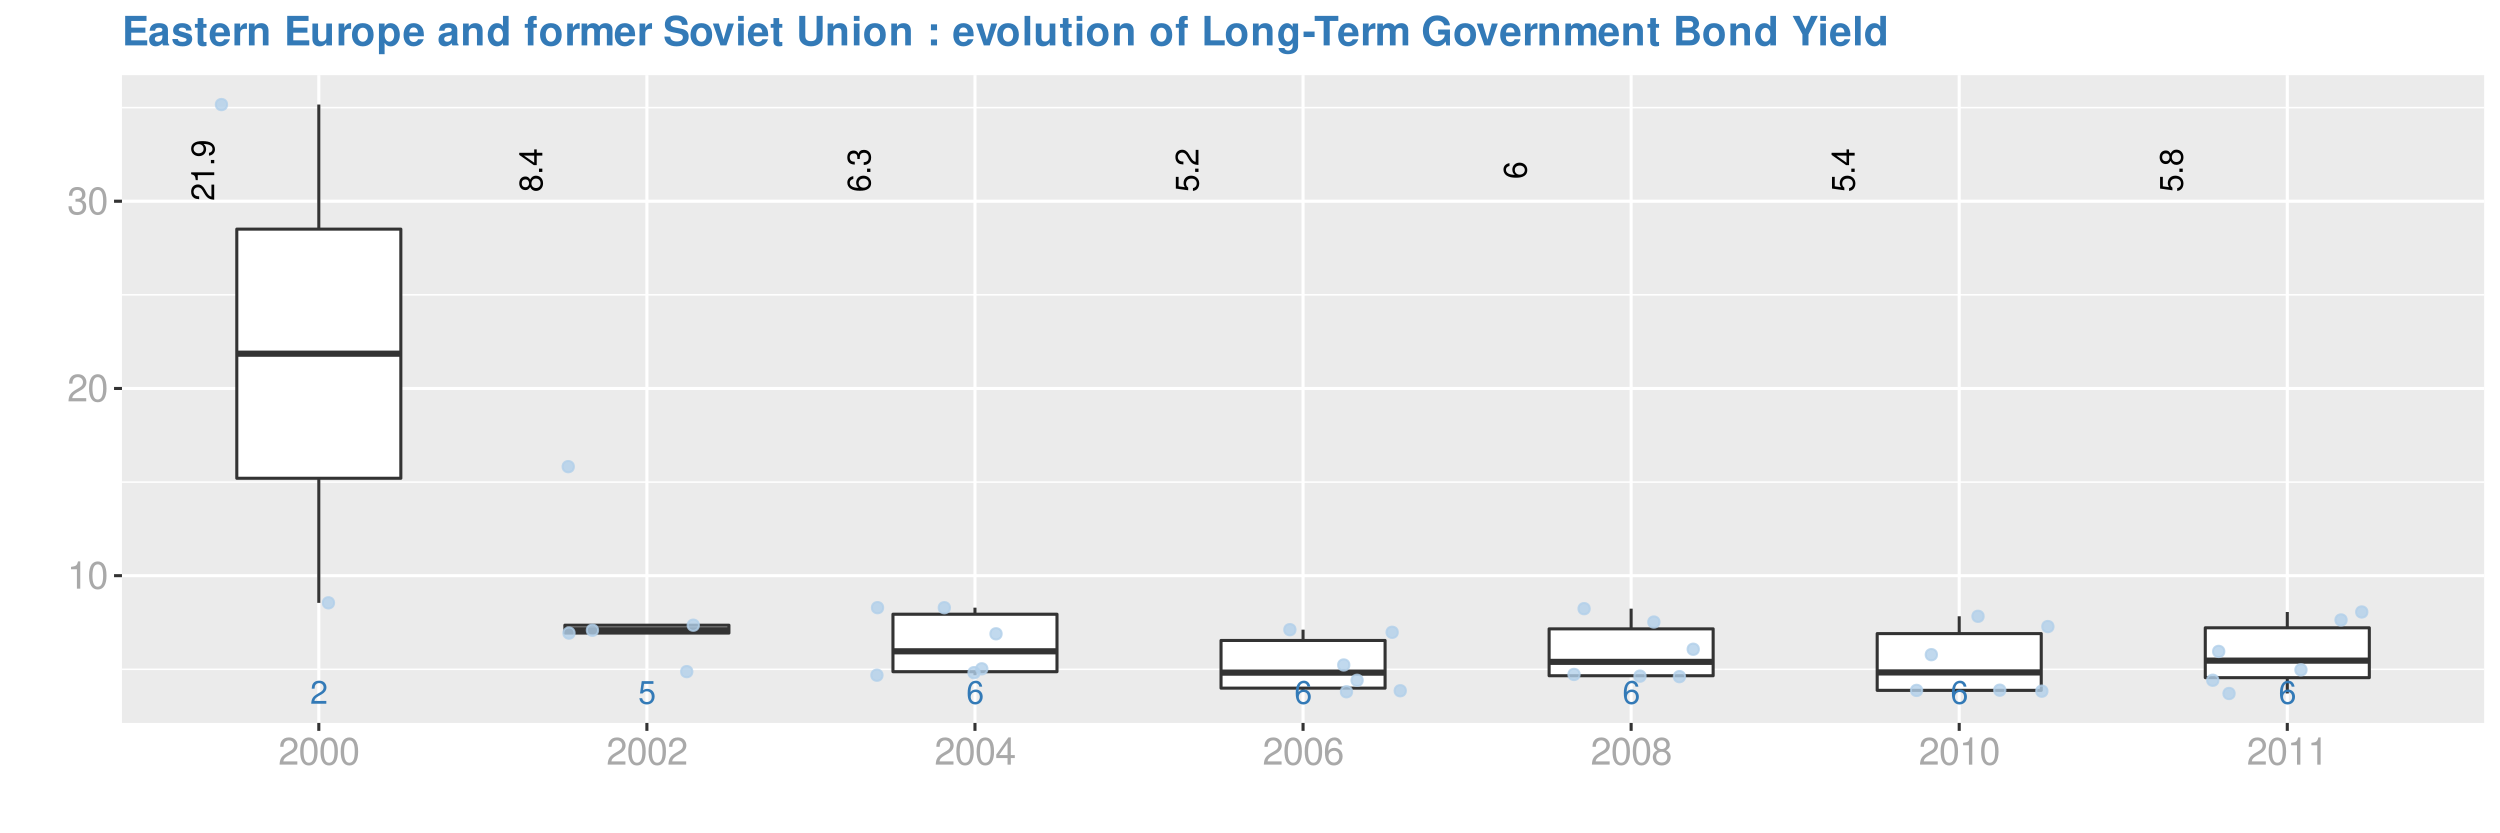 <?xml version="1.0" encoding="UTF-8"?>
<svg xmlns="http://www.w3.org/2000/svg" xmlns:xlink="http://www.w3.org/1999/xlink" width="864pt" height="288pt" viewBox="0 0 864 288" version="1.1">
<defs>
<g>
<symbol overflow="visible" id="glyph0-0">
<path style="stroke:none;" d=""/>
</symbol>
<symbol overflow="visible" id="glyph0-1">
<path style="stroke:none;" d="M 5.594 -0.969 L 1.469 -0.969 C 1.562 -1.625 1.922 -2.047 2.891 -2.625 L 3.984 -3.25 C 5.078 -3.859 5.641 -4.672 5.641 -5.656 C 5.641 -6.312 5.375 -6.938 4.922 -7.375 C 4.453 -7.781 3.875 -7.984 3.141 -7.984 C 2.141 -7.984 1.406 -7.641 0.969 -6.953 C 0.703 -6.531 0.578 -6.031 0.547 -5.219 L 1.531 -5.219 C 1.562 -5.766 1.625 -6.094 1.75 -6.359 C 2.016 -6.844 2.516 -7.141 3.109 -7.141 C 3.984 -7.141 4.656 -6.5 4.656 -5.641 C 4.656 -5 4.281 -4.438 3.594 -4.047 L 2.578 -3.453 C 0.938 -2.5 0.469 -1.75 0.375 -0.016 L 5.594 -0.016 Z M 5.594 -0.969 "/>
</symbol>
<symbol overflow="visible" id="glyph0-2">
<path style="stroke:none;" d="M 5.266 -7.828 L 1.219 -7.828 L 0.625 -3.562 L 1.531 -3.562 C 1.984 -4.109 2.359 -4.297 2.969 -4.297 C 4.016 -4.297 4.672 -3.578 4.672 -2.422 C 4.672 -1.297 4.016 -0.609 2.953 -0.609 C 2.109 -0.609 1.594 -1.031 1.359 -1.922 L 0.391 -1.922 C 0.516 -1.281 0.625 -0.969 0.859 -0.688 C 1.297 -0.094 2.094 0.25 2.984 0.25 C 4.562 0.25 5.672 -0.891 5.672 -2.547 C 5.672 -4.094 4.641 -5.156 3.141 -5.156 C 2.578 -5.156 2.141 -5.016 1.688 -4.688 L 2 -6.875 L 5.266 -6.875 Z M 5.266 -7.828 "/>
</symbol>
<symbol overflow="visible" id="glyph0-3">
<path style="stroke:none;" d="M 5.5 -5.906 C 5.312 -7.219 4.469 -7.984 3.281 -7.984 C 2.422 -7.984 1.641 -7.562 1.188 -6.844 C 0.688 -6.062 0.469 -5.094 0.469 -3.641 C 0.469 -2.297 0.656 -1.453 1.141 -0.734 C 1.562 -0.094 2.25 0.25 3.109 0.25 C 4.594 0.25 5.672 -0.859 5.672 -2.422 C 5.672 -3.891 4.672 -4.922 3.266 -4.922 C 2.5 -4.922 1.891 -4.641 1.469 -4.047 C 1.484 -6.031 2.094 -7.125 3.219 -7.125 C 3.906 -7.125 4.375 -6.688 4.531 -5.906 Z M 3.141 -4.062 C 4.094 -4.062 4.672 -3.406 4.672 -2.344 C 4.672 -1.344 4.016 -0.609 3.109 -0.609 C 2.203 -0.609 1.531 -1.375 1.531 -2.391 C 1.531 -3.375 2.188 -4.062 3.141 -4.062 Z M 3.141 -4.062 "/>
</symbol>
<symbol overflow="visible" id="glyph1-0">
<path style="stroke:none;" d=""/>
</symbol>
<symbol overflow="visible" id="glyph1-1">
<path style="stroke:none;" d="M -0.969 -5.594 L -0.969 -1.469 C -1.625 -1.562 -2.047 -1.922 -2.625 -2.891 L -3.25 -3.984 C -3.859 -5.078 -4.672 -5.641 -5.656 -5.641 C -6.312 -5.641 -6.938 -5.375 -7.375 -4.922 C -7.781 -4.453 -7.984 -3.875 -7.984 -3.141 C -7.984 -2.141 -7.641 -1.406 -6.953 -0.969 C -6.531 -0.703 -6.031 -0.578 -5.219 -0.547 L -5.219 -1.531 C -5.766 -1.562 -6.094 -1.625 -6.359 -1.75 C -6.844 -2.016 -7.141 -2.516 -7.141 -3.109 C -7.141 -3.984 -6.5 -4.656 -5.641 -4.656 C -5 -4.656 -4.438 -4.281 -4.047 -3.594 L -3.453 -2.578 C -2.5 -0.938 -1.75 -0.469 -0.016 -0.375 L -0.016 -5.594 Z M -0.969 -5.594 "/>
</symbol>
<symbol overflow="visible" id="glyph1-2">
<path style="stroke:none;" d="M -5.688 -2.859 L 0 -2.859 L 0 -3.828 L -7.984 -3.828 L -7.984 -3.188 C -6.766 -2.844 -6.594 -2.625 -6.391 -1.125 L -5.688 -1.125 Z M -5.688 -2.859 "/>
</symbol>
<symbol overflow="visible" id="glyph1-3">
<path style="stroke:none;" d="M -1.156 -2.109 L -1.156 -0.969 L 0 -0.969 L 0 -2.109 Z M -1.156 -2.109 "/>
</symbol>
<symbol overflow="visible" id="glyph1-4">
<path style="stroke:none;" d="M -1.828 -0.578 C -0.516 -0.766 0.25 -1.609 0.25 -2.812 C 0.25 -3.672 -0.172 -4.453 -0.891 -4.922 C -1.672 -5.406 -2.641 -5.625 -4.094 -5.625 C -5.438 -5.625 -6.281 -5.422 -7 -4.953 C -7.641 -4.531 -7.984 -3.844 -7.984 -2.984 C -7.984 -1.484 -6.875 -0.422 -5.328 -0.422 C -3.859 -0.422 -2.812 -1.406 -2.812 -2.828 C -2.812 -3.562 -3.078 -4.125 -3.688 -4.625 C -1.703 -4.609 -0.609 -3.984 -0.609 -2.875 C -0.609 -2.188 -1.047 -1.719 -1.828 -1.562 Z M -7.141 -2.969 C -7.141 -3.875 -6.375 -4.562 -5.344 -4.562 C -4.359 -4.562 -3.672 -3.906 -3.672 -2.938 C -3.672 -2 -4.344 -1.406 -5.406 -1.406 C -6.406 -1.406 -7.141 -2.062 -7.141 -2.969 Z M -7.141 -2.969 "/>
</symbol>
<symbol overflow="visible" id="glyph1-5">
<path style="stroke:none;" d="M -4.203 -4.312 C -4.703 -5.141 -5.109 -5.391 -5.859 -5.391 C -7.109 -5.391 -7.984 -4.438 -7.984 -3.031 C -7.984 -1.656 -7.109 -0.688 -5.859 -0.688 C -5.109 -0.688 -4.719 -0.938 -4.203 -1.75 C -3.75 -0.844 -3.109 -0.406 -2.219 -0.406 C -0.766 -0.406 0.25 -1.484 0.25 -3.031 C 0.25 -4.578 -0.766 -5.672 -2.219 -5.672 C -3.109 -5.672 -3.75 -5.219 -4.203 -4.312 Z M -7.125 -3.031 C -7.125 -3.859 -6.625 -4.391 -5.828 -4.391 C -5.078 -4.391 -4.578 -3.859 -4.578 -3.031 C -4.578 -2.203 -5.078 -1.672 -5.859 -1.672 C -6.625 -1.672 -7.125 -2.203 -7.125 -3.031 Z M -3.766 -3.031 C -3.766 -4.016 -3.125 -4.672 -2.203 -4.672 C -1.234 -4.672 -0.609 -4.016 -0.609 -3.016 C -0.609 -2.062 -1.266 -1.406 -2.188 -1.406 C -3.141 -1.406 -3.766 -2.062 -3.766 -3.031 Z M -3.766 -3.031 "/>
</symbol>
<symbol overflow="visible" id="glyph1-6">
<path style="stroke:none;" d="M -1.938 -3.609 L 0 -3.609 L 0 -4.578 L -1.938 -4.578 L -1.938 -5.75 L -2.812 -5.75 L -2.812 -4.578 L -7.984 -4.578 L -7.984 -3.859 L -2.953 -0.312 L -1.938 -0.312 Z M -2.812 -3.609 L -2.812 -1.156 L -6.328 -3.609 Z M -2.812 -3.609 "/>
</symbol>
<symbol overflow="visible" id="glyph1-7">
<path style="stroke:none;" d="M -5.906 -5.5 C -7.219 -5.312 -7.984 -4.469 -7.984 -3.281 C -7.984 -2.422 -7.562 -1.641 -6.844 -1.188 C -6.062 -0.688 -5.094 -0.469 -3.641 -0.469 C -2.297 -0.469 -1.453 -0.656 -0.734 -1.141 C -0.094 -1.562 0.25 -2.25 0.25 -3.109 C 0.25 -4.594 -0.859 -5.672 -2.422 -5.672 C -3.891 -5.672 -4.922 -4.672 -4.922 -3.266 C -4.922 -2.5 -4.641 -1.891 -4.047 -1.469 C -6.031 -1.484 -7.125 -2.094 -7.125 -3.219 C -7.125 -3.906 -6.688 -4.375 -5.906 -4.531 Z M -4.062 -3.141 C -4.062 -4.094 -3.406 -4.672 -2.344 -4.672 C -1.344 -4.672 -0.609 -4.016 -0.609 -3.109 C -0.609 -2.203 -1.375 -1.531 -2.391 -1.531 C -3.375 -1.531 -4.062 -2.188 -4.062 -3.141 Z M -4.062 -3.141 "/>
</symbol>
<symbol overflow="visible" id="glyph1-8">
<path style="stroke:none;" d="M -3.672 -2.438 L -3.672 -2.969 C -3.672 -4.031 -3.188 -4.594 -2.219 -4.594 C -1.219 -4.594 -0.609 -3.984 -0.609 -2.984 C -0.609 -1.906 -1.156 -1.391 -2.312 -1.328 L -2.312 -0.359 C -1.672 -0.391 -1.266 -0.516 -0.906 -0.703 C -0.125 -1.109 0.25 -1.859 0.25 -2.938 C 0.25 -4.547 -0.719 -5.594 -2.234 -5.594 C -3.25 -5.594 -3.797 -5.203 -4.125 -4.266 C -4.438 -5 -4.984 -5.359 -5.781 -5.359 C -7.156 -5.359 -7.984 -4.469 -7.984 -2.969 C -7.984 -1.391 -7.109 -0.547 -5.406 -0.516 L -5.406 -1.484 C -5.906 -1.5 -6.172 -1.547 -6.422 -1.672 C -6.875 -1.891 -7.141 -2.375 -7.141 -2.984 C -7.141 -3.844 -6.609 -4.359 -5.75 -4.359 C -5.188 -4.359 -4.844 -4.172 -4.656 -3.734 C -4.547 -3.469 -4.5 -3.109 -4.5 -2.438 Z M -3.672 -2.438 "/>
</symbol>
<symbol overflow="visible" id="glyph1-9">
<path style="stroke:none;" d="M -7.828 -5.266 L -7.828 -1.219 L -3.562 -0.625 L -3.562 -1.531 C -4.109 -1.984 -4.297 -2.359 -4.297 -2.969 C -4.297 -4.016 -3.578 -4.672 -2.422 -4.672 C -1.297 -4.672 -0.609 -4.016 -0.609 -2.953 C -0.609 -2.109 -1.031 -1.594 -1.922 -1.359 L -1.922 -0.391 C -1.281 -0.516 -0.969 -0.625 -0.688 -0.859 C -0.094 -1.297 0.25 -2.094 0.25 -2.984 C 0.25 -4.562 -0.891 -5.672 -2.547 -5.672 C -4.094 -5.672 -5.156 -4.641 -5.156 -3.141 C -5.156 -2.578 -5.016 -2.141 -4.688 -1.688 L -6.875 -2 L -6.875 -5.266 Z M -7.828 -5.266 "/>
</symbol>
<symbol overflow="visible" id="glyph2-0">
<path style="stroke:none;" d=""/>
</symbol>
<symbol overflow="visible" id="glyph2-1">
<path style="stroke:none;" d="M 3.359 -6.688 L 3.359 0 L 4.516 0 L 4.516 -9.406 L 3.75 -9.406 C 3.359 -7.953 3.094 -7.766 1.328 -7.531 L 1.328 -6.688 Z M 3.359 -6.688 "/>
</symbol>
<symbol overflow="visible" id="glyph2-2">
<path style="stroke:none;" d="M 3.578 -9.406 C 2.719 -9.406 1.938 -9.016 1.453 -8.375 C 0.859 -7.547 0.562 -6.297 0.562 -4.547 C 0.562 -1.375 1.594 0.297 3.578 0.297 C 5.531 0.297 6.594 -1.375 6.594 -4.469 C 6.594 -6.297 6.312 -7.516 5.688 -8.375 C 5.219 -9.016 4.453 -9.406 3.578 -9.406 Z M 3.578 -8.391 C 4.812 -8.391 5.422 -7.125 5.422 -4.578 C 5.422 -1.891 4.828 -0.656 3.547 -0.656 C 2.344 -0.656 1.734 -1.953 1.734 -4.531 C 1.734 -7.125 2.344 -8.391 3.578 -8.391 Z M 3.578 -8.391 "/>
</symbol>
<symbol overflow="visible" id="glyph2-3">
<path style="stroke:none;" d="M 6.578 -1.125 L 1.734 -1.125 C 1.844 -1.906 2.266 -2.406 3.391 -3.094 L 4.688 -3.828 C 5.984 -4.531 6.641 -5.5 6.641 -6.656 C 6.641 -7.438 6.328 -8.156 5.781 -8.672 C 5.234 -9.172 4.562 -9.406 3.688 -9.406 C 2.516 -9.406 1.656 -8.984 1.141 -8.172 C 0.812 -7.688 0.672 -7.094 0.656 -6.156 L 1.797 -6.156 C 1.828 -6.781 1.906 -7.156 2.062 -7.469 C 2.359 -8.047 2.969 -8.391 3.656 -8.391 C 4.688 -8.391 5.469 -7.641 5.469 -6.625 C 5.469 -5.875 5.047 -5.219 4.219 -4.766 L 3.031 -4.062 C 1.109 -2.953 0.547 -2.062 0.438 -0.016 L 6.578 -0.016 Z M 6.578 -1.125 "/>
</symbol>
<symbol overflow="visible" id="glyph2-4">
<path style="stroke:none;" d="M 2.875 -4.328 L 3.5 -4.328 C 4.75 -4.328 5.406 -3.75 5.406 -2.609 C 5.406 -1.438 4.688 -0.719 3.516 -0.719 C 2.25 -0.719 1.641 -1.359 1.562 -2.734 L 0.422 -2.734 C 0.469 -1.969 0.594 -1.484 0.812 -1.062 C 1.297 -0.156 2.203 0.297 3.453 0.297 C 5.359 0.297 6.578 -0.844 6.578 -2.625 C 6.578 -3.828 6.125 -4.469 5.016 -4.859 C 5.875 -5.219 6.312 -5.859 6.312 -6.812 C 6.312 -8.422 5.25 -9.406 3.5 -9.406 C 1.641 -9.406 0.656 -8.359 0.609 -6.375 L 1.75 -6.375 C 1.766 -6.938 1.812 -7.266 1.969 -7.547 C 2.219 -8.094 2.797 -8.391 3.516 -8.391 C 4.531 -8.391 5.141 -7.781 5.141 -6.766 C 5.141 -6.109 4.906 -5.703 4.391 -5.484 C 4.078 -5.359 3.672 -5.297 2.875 -5.297 Z M 2.875 -4.328 "/>
</symbol>
<symbol overflow="visible" id="glyph2-5">
<path style="stroke:none;" d="M 4.25 -2.281 L 4.25 0 L 5.391 0 L 5.391 -2.281 L 6.766 -2.281 L 6.766 -3.297 L 5.391 -3.297 L 5.391 -9.406 L 4.547 -9.406 L 0.359 -3.484 L 0.359 -2.281 Z M 4.25 -3.297 L 1.359 -3.297 L 4.25 -7.453 Z M 4.25 -3.297 "/>
</symbol>
<symbol overflow="visible" id="glyph2-6">
<path style="stroke:none;" d="M 6.469 -6.953 C 6.25 -8.484 5.266 -9.406 3.859 -9.406 C 2.844 -9.406 1.938 -8.906 1.391 -8.062 C 0.812 -7.141 0.562 -6 0.562 -4.297 C 0.562 -2.703 0.781 -1.703 1.344 -0.875 C 1.828 -0.109 2.641 0.297 3.656 0.297 C 5.406 0.297 6.672 -1.016 6.672 -2.844 C 6.672 -4.578 5.5 -5.797 3.844 -5.797 C 2.938 -5.797 2.219 -5.453 1.734 -4.766 C 1.734 -7.094 2.469 -8.391 3.781 -8.391 C 4.594 -8.391 5.141 -7.859 5.328 -6.953 Z M 3.703 -4.781 C 4.812 -4.781 5.5 -4 5.5 -2.75 C 5.5 -1.578 4.719 -0.719 3.672 -0.719 C 2.594 -0.719 1.797 -1.609 1.797 -2.812 C 1.797 -3.984 2.578 -4.781 3.703 -4.781 Z M 3.703 -4.781 "/>
</symbol>
<symbol overflow="visible" id="glyph2-7">
<path style="stroke:none;" d="M 5.078 -4.953 C 6.047 -5.531 6.344 -6 6.344 -6.891 C 6.344 -8.375 5.219 -9.406 3.578 -9.406 C 1.953 -9.406 0.812 -8.375 0.812 -6.906 C 0.812 -6 1.109 -5.547 2.047 -4.953 C 1 -4.422 0.484 -3.656 0.484 -2.609 C 0.484 -0.891 1.734 0.297 3.578 0.297 C 5.391 0.297 6.672 -0.891 6.672 -2.609 C 6.672 -3.656 6.156 -4.422 5.078 -4.953 Z M 3.578 -8.391 C 4.547 -8.391 5.172 -7.797 5.172 -6.859 C 5.172 -5.984 4.531 -5.391 3.578 -5.391 C 2.594 -5.391 1.969 -5.984 1.969 -6.891 C 1.969 -7.797 2.594 -8.391 3.578 -8.391 Z M 3.578 -4.438 C 4.719 -4.438 5.5 -3.672 5.5 -2.594 C 5.5 -1.453 4.734 -0.719 3.547 -0.719 C 2.438 -0.719 1.656 -1.484 1.656 -2.578 C 1.656 -3.688 2.422 -4.438 3.578 -4.438 Z M 3.578 -4.438 "/>
</symbol>
<symbol overflow="visible" id="glyph3-0">
<path style="stroke:none;" d=""/>
</symbol>
<symbol overflow="visible" id="glyph3-1">
<path style="stroke:none;" d="M 3.203 -4.391 L 8.094 -4.391 L 8.094 -6.141 L 3.203 -6.141 L 3.203 -8.453 L 8.484 -8.453 L 8.484 -10.203 L 1.109 -10.203 L 1.109 0 L 8.734 0 L 8.734 -1.75 L 3.203 -1.75 Z M 3.203 -4.391 "/>
</symbol>
<symbol overflow="visible" id="glyph3-2">
<path style="stroke:none;" d="M 7.344 -0.234 C 7 -0.562 6.891 -0.781 6.891 -1.156 L 6.891 -5.359 C 6.891 -6.906 5.844 -7.688 3.797 -7.688 C 1.75 -7.688 0.688 -6.812 0.562 -5.062 L 2.453 -5.062 C 2.547 -5.859 2.875 -6.109 3.844 -6.109 C 4.594 -6.109 4.969 -5.859 4.969 -5.344 C 4.969 -5.094 4.844 -4.891 4.641 -4.766 C 4.375 -4.625 4.375 -4.625 3.406 -4.469 L 2.625 -4.328 C 1.125 -4.078 0.391 -3.297 0.391 -1.953 C 0.391 -0.594 1.297 0.328 2.688 0.328 C 3.531 0.328 4.281 -0.031 4.984 -0.75 C 4.984 -0.359 5.031 -0.219 5.203 0 L 7.344 0 Z M 4.969 -3.031 C 4.969 -1.906 4.406 -1.266 3.422 -1.266 C 2.766 -1.266 2.359 -1.609 2.359 -2.172 C 2.359 -2.766 2.656 -3.031 3.469 -3.203 L 4.141 -3.328 C 4.656 -3.438 4.75 -3.453 4.969 -3.562 Z M 4.969 -3.031 "/>
</symbol>
<symbol overflow="visible" id="glyph3-3">
<path style="stroke:none;" d="M 7.062 -5.125 C 7.047 -6.719 5.812 -7.688 3.781 -7.688 C 1.859 -7.688 0.672 -6.719 0.672 -5.172 C 0.672 -4.656 0.828 -4.234 1.094 -3.938 C 1.359 -3.672 1.594 -3.547 2.328 -3.297 L 4.656 -2.578 C 5.156 -2.422 5.312 -2.266 5.312 -1.953 C 5.312 -1.5 4.781 -1.219 3.859 -1.219 C 3.344 -1.219 2.953 -1.297 2.703 -1.484 C 2.484 -1.641 2.406 -1.797 2.328 -2.203 L 0.406 -2.203 C 0.469 -0.531 1.688 0.328 3.969 0.328 C 5.031 0.328 5.828 0.094 6.391 -0.344 C 6.938 -0.797 7.281 -1.5 7.281 -2.234 C 7.281 -3.219 6.797 -3.844 5.797 -4.141 L 3.312 -4.859 C 2.766 -5.031 2.625 -5.141 2.625 -5.453 C 2.625 -5.859 3.078 -6.141 3.766 -6.141 C 4.703 -6.141 5.172 -5.812 5.188 -5.125 Z M 7.062 -5.125 "/>
</symbol>
<symbol overflow="visible" id="glyph3-4">
<path style="stroke:none;" d="M 4.219 -7.406 L 3.125 -7.406 L 3.125 -9.438 L 1.156 -9.438 L 1.156 -7.406 L 0.203 -7.406 L 0.203 -6.109 L 1.156 -6.109 L 1.156 -1.453 C 1.156 -0.266 1.797 0.328 3.078 0.328 C 3.531 0.328 3.844 0.281 4.219 0.172 L 4.219 -1.203 C 4.016 -1.172 3.922 -1.156 3.766 -1.156 C 3.25 -1.156 3.125 -1.312 3.125 -1.984 L 3.125 -6.109 L 4.219 -6.109 Z M 4.219 -7.406 "/>
</symbol>
<symbol overflow="visible" id="glyph3-5">
<path style="stroke:none;" d="M 7.344 -3.156 C 7.344 -3.328 7.344 -3.406 7.344 -3.5 C 7.344 -4.25 7.234 -4.953 7.062 -5.484 C 6.547 -6.859 5.328 -7.688 3.812 -7.688 C 1.641 -7.688 0.312 -6.125 0.312 -3.578 C 0.312 -1.156 1.625 0.328 3.766 0.328 C 5.453 0.328 6.828 -0.625 7.266 -2.125 L 5.328 -2.125 C 5.094 -1.531 4.547 -1.172 3.844 -1.172 C 3.281 -1.172 2.828 -1.406 2.547 -1.828 C 2.359 -2.109 2.297 -2.453 2.266 -3.156 Z M 2.297 -4.469 C 2.422 -5.625 2.906 -6.188 3.781 -6.188 C 4.672 -6.188 5.203 -5.594 5.312 -4.469 Z M 2.297 -4.469 "/>
</symbol>
<symbol overflow="visible" id="glyph3-6">
<path style="stroke:none;" d="M 0.875 -7.562 L 0.875 0 L 2.844 0 L 2.844 -4.016 C 2.844 -5.172 3.422 -5.734 4.562 -5.734 C 4.781 -5.734 4.906 -5.719 5.188 -5.688 L 5.188 -7.672 C 5.062 -7.688 5.031 -7.688 4.938 -7.688 C 4.047 -7.688 3.281 -7.094 2.844 -6.078 L 2.844 -7.562 Z M 0.875 -7.562 "/>
</symbol>
<symbol overflow="visible" id="glyph3-7">
<path style="stroke:none;" d="M 0.875 -7.562 L 0.875 0 L 2.844 0 L 2.844 -4.531 C 2.844 -5.438 3.453 -6.016 4.422 -6.016 C 5.266 -6.016 5.688 -5.562 5.688 -4.656 L 5.688 0 L 7.641 0 L 7.641 -5.062 C 7.641 -6.75 6.734 -7.688 5.109 -7.688 C 4.094 -7.688 3.406 -7.328 2.844 -6.469 L 2.844 -7.562 Z M 0.875 -7.562 "/>
</symbol>
<symbol overflow="visible" id="glyph3-8">
<path style="stroke:none;" d=""/>
</symbol>
<symbol overflow="visible" id="glyph3-9">
<path style="stroke:none;" d="M 7.578 0 L 7.578 -7.562 L 5.609 -7.562 L 5.609 -2.828 C 5.609 -1.938 5 -1.344 4.031 -1.344 C 3.188 -1.344 2.766 -1.797 2.766 -2.703 L 2.766 -7.562 L 0.812 -7.562 L 0.812 -2.297 C 0.812 -0.609 1.719 0.328 3.344 0.328 C 4.375 0.328 5.047 -0.047 5.609 -0.891 L 5.609 0 Z M 7.578 0 "/>
</symbol>
<symbol overflow="visible" id="glyph3-10">
<path style="stroke:none;" d="M 4.219 -7.688 C 1.906 -7.688 0.484 -6.156 0.484 -3.688 C 0.484 -1.188 1.906 0.328 4.234 0.328 C 6.531 0.328 7.969 -1.188 7.969 -3.625 C 7.969 -6.188 6.578 -7.688 4.219 -7.688 Z M 4.234 -6.109 C 5.312 -6.109 6 -5.141 6 -3.656 C 6 -2.234 5.281 -1.266 4.234 -1.266 C 3.156 -1.266 2.453 -2.219 2.453 -3.688 C 2.453 -5.141 3.156 -6.109 4.234 -6.109 Z M 4.234 -6.109 "/>
</symbol>
<symbol overflow="visible" id="glyph3-11">
<path style="stroke:none;" d="M 2.766 -7.562 L 0.812 -7.562 L 0.812 3.047 L 2.766 3.047 L 2.766 -0.891 C 3.25 -0.062 3.922 0.344 4.875 0.344 C 6.688 0.344 8.031 -1.375 8.031 -3.672 C 8.031 -4.734 7.734 -5.797 7.219 -6.5 C 6.719 -7.203 5.781 -7.688 4.875 -7.688 C 3.922 -7.688 3.25 -7.281 2.766 -6.438 Z M 4.422 -6.047 C 5.422 -6.047 6.078 -5.094 6.078 -3.641 C 6.078 -2.25 5.406 -1.297 4.422 -1.297 C 3.438 -1.297 2.766 -2.25 2.766 -3.672 C 2.766 -5.094 3.438 -6.047 4.422 -6.047 Z M 4.422 -6.047 "/>
</symbol>
<symbol overflow="visible" id="glyph3-12">
<path style="stroke:none;" d="M 5.672 0 L 7.625 0 L 7.625 -10.203 L 5.672 -10.203 L 5.672 -6.578 C 5.188 -7.344 4.531 -7.688 3.578 -7.688 C 1.781 -7.688 0.406 -5.953 0.406 -3.672 C 0.406 -2.641 0.719 -1.609 1.219 -0.875 C 1.734 -0.141 2.656 0.328 3.578 0.328 C 4.531 0.328 5.188 -0.016 5.672 -0.766 Z M 4.016 -6.047 C 5.016 -6.047 5.672 -5.094 5.672 -3.641 C 5.672 -2.266 5 -1.312 4.016 -1.312 C 3.031 -1.312 2.359 -2.281 2.359 -3.672 C 2.359 -5.078 3.031 -6.047 4.016 -6.047 Z M 4.016 -6.047 "/>
</symbol>
<symbol overflow="visible" id="glyph3-13">
<path style="stroke:none;" d="M 4.375 -7.406 L 3.219 -7.406 L 3.219 -8.141 C 3.219 -8.547 3.391 -8.734 3.75 -8.734 C 3.938 -8.734 4.109 -8.719 4.312 -8.688 L 4.312 -10.156 C 3.891 -10.188 3.484 -10.203 3.188 -10.203 C 1.891 -10.203 1.266 -9.594 1.266 -8.312 L 1.266 -7.406 L 0.203 -7.406 L 0.203 -6.109 L 1.266 -6.109 L 1.266 0 L 3.219 0 L 3.219 -6.109 L 4.375 -6.109 Z M 4.375 -7.406 "/>
</symbol>
<symbol overflow="visible" id="glyph3-14">
<path style="stroke:none;" d="M 0.844 -7.562 L 0.844 0 L 2.797 0 L 2.797 -4.531 C 2.797 -5.469 3.297 -6.016 4.141 -6.016 C 4.797 -6.016 5.203 -5.641 5.203 -5.047 L 5.203 0 L 7.172 0 L 7.172 -4.531 C 7.172 -5.453 7.672 -6.016 8.516 -6.016 C 9.172 -6.016 9.578 -5.641 9.578 -5.047 L 9.578 0 L 11.531 0 L 11.531 -5.344 C 11.531 -6.812 10.641 -7.688 9.125 -7.688 C 8.156 -7.688 7.5 -7.344 6.922 -6.562 C 6.547 -7.281 5.797 -7.688 4.859 -7.688 C 3.984 -7.688 3.438 -7.406 2.781 -6.625 L 2.781 -7.562 Z M 0.844 -7.562 "/>
</symbol>
<symbol overflow="visible" id="glyph3-15">
<path style="stroke:none;" d="M 8.5 -7.094 C 8.484 -9.219 7.062 -10.375 4.5 -10.375 C 2.047 -10.375 0.625 -9.219 0.625 -7.234 C 0.625 -5.656 1.422 -4.891 3.5 -4.5 L 4.922 -4.219 C 6.328 -3.953 6.844 -3.562 6.844 -2.734 C 6.844 -1.875 6.062 -1.359 4.781 -1.359 C 3.359 -1.359 2.562 -1.953 2.484 -3.047 L 0.453 -3.047 C 0.578 -0.875 2.078 0.328 4.672 0.328 C 7.312 0.328 8.859 -0.891 8.859 -2.984 C 8.859 -4.594 8.047 -5.438 6.156 -5.797 L 4.562 -6.109 C 3.062 -6.391 2.625 -6.688 2.625 -7.438 C 2.625 -8.203 3.297 -8.688 4.391 -8.688 C 5.719 -8.688 6.469 -8.141 6.531 -7.094 Z M 8.5 -7.094 "/>
</symbol>
<symbol overflow="visible" id="glyph3-16">
<path style="stroke:none;" d="M 4.906 0 L 7.5 -7.562 L 5.438 -7.562 L 3.906 -2.031 L 2.266 -7.562 L 0.203 -7.562 L 2.844 0 Z M 4.906 0 "/>
</symbol>
<symbol overflow="visible" id="glyph3-17">
<path style="stroke:none;" d="M 2.891 -7.562 L 0.938 -7.562 L 0.938 0 L 2.891 0 Z M 2.891 -10.203 L 0.938 -10.203 L 0.938 -8.453 L 2.891 -8.453 Z M 2.891 -10.203 "/>
</symbol>
<symbol overflow="visible" id="glyph3-18">
<path style="stroke:none;" d="M 7.062 -10.203 L 7.062 -3.297 C 7.062 -2.062 6.422 -1.469 5.109 -1.469 C 3.797 -1.469 3.156 -2.062 3.156 -3.297 L 3.156 -10.203 L 1.062 -10.203 L 1.062 -3.297 C 1.062 -2.141 1.375 -1.328 2.062 -0.719 C 2.797 -0.047 3.875 0.328 5.109 0.328 C 6.344 0.328 7.422 -0.047 8.156 -0.719 C 8.844 -1.328 9.156 -2.141 9.156 -3.297 L 9.156 -10.203 Z M 7.062 -10.203 "/>
</symbol>
<symbol overflow="visible" id="glyph3-19">
<path style="stroke:none;" d="M 3.688 -2.047 L 1.578 -2.047 L 1.578 0 L 3.688 0 Z M 3.688 -7.281 L 1.578 -7.281 L 1.578 -5.234 L 3.688 -5.234 Z M 3.688 -7.281 "/>
</symbol>
<symbol overflow="visible" id="glyph3-20">
<path style="stroke:none;" d="M 2.891 -10.203 L 0.938 -10.203 L 0.938 0 L 2.891 0 Z M 2.891 -10.203 "/>
</symbol>
<symbol overflow="visible" id="glyph3-21">
<path style="stroke:none;" d="M 3.219 -10.203 L 1.125 -10.203 L 1.125 0 L 8.109 0 L 8.109 -1.75 L 3.219 -1.75 Z M 3.219 -10.203 "/>
</symbol>
<symbol overflow="visible" id="glyph3-22">
<path style="stroke:none;" d="M 5.594 -7.562 L 5.594 -6.391 C 5.047 -7.281 4.453 -7.688 3.656 -7.688 C 2.984 -7.688 2.234 -7.344 1.719 -6.797 C 0.969 -6.016 0.578 -4.922 0.578 -3.594 C 0.578 -1.281 1.812 0.328 3.609 0.328 C 4.422 0.328 4.906 0.062 5.594 -0.766 L 5.594 0.25 C 5.594 1.156 4.953 1.797 4.031 1.797 C 3.328 1.797 2.891 1.484 2.75 0.906 L 0.734 0.906 C 0.734 1.5 0.953 1.906 1.469 2.328 C 2.078 2.812 2.891 3.047 3.969 3.047 C 6.141 3.047 7.469 2 7.469 0.25 L 7.469 -7.562 Z M 4.016 -6.047 C 4.938 -6.047 5.625 -5.031 5.625 -3.625 C 5.625 -2.25 4.969 -1.312 3.984 -1.312 C 3.141 -1.312 2.531 -2.25 2.531 -3.625 C 2.531 -5.047 3.141 -6.047 4.016 -6.047 Z M 4.016 -6.047 "/>
</symbol>
<symbol overflow="visible" id="glyph3-23">
<path style="stroke:none;" d="M 4.172 -4.781 L 0.359 -4.781 L 0.359 -2.891 L 4.172 -2.891 Z M 4.172 -4.781 "/>
</symbol>
<symbol overflow="visible" id="glyph3-24">
<path style="stroke:none;" d="M 5.391 -8.453 L 8.375 -8.453 L 8.375 -10.203 L 0.203 -10.203 L 0.203 -8.453 L 3.297 -8.453 L 3.297 0 L 5.391 0 Z M 5.391 -8.453 "/>
</symbol>
<symbol overflow="visible" id="glyph3-25">
<path style="stroke:none;" d="M 9.953 -5.484 L 5.859 -5.484 L 5.859 -3.734 L 8.188 -3.734 C 8.141 -3.156 8 -2.812 7.688 -2.453 C 7.188 -1.828 6.391 -1.469 5.594 -1.469 C 3.891 -1.469 2.688 -2.953 2.688 -5.047 C 2.688 -7.25 3.75 -8.578 5.547 -8.578 C 6.266 -8.578 6.891 -8.375 7.344 -7.969 C 7.641 -7.719 7.797 -7.469 7.984 -6.938 L 9.953 -6.938 C 9.703 -9.062 8 -10.375 5.531 -10.375 C 2.594 -10.375 0.594 -8.203 0.594 -5.031 C 0.594 -1.938 2.609 0.328 5.359 0.328 C 6.734 0.328 7.656 -0.172 8.438 -1.312 L 8.688 0.031 L 9.953 0.031 Z M 9.953 -5.484 "/>
</symbol>
<symbol overflow="visible" id="glyph3-26">
<path style="stroke:none;" d="M 1.141 0 L 5.734 0 C 6.922 0 7.703 -0.219 8.312 -0.734 C 8.938 -1.266 9.328 -2.109 9.328 -2.938 C 9.328 -3.953 8.797 -4.75 7.625 -5.422 C 8.641 -6.062 9.031 -6.656 9.031 -7.516 C 9.031 -8.234 8.688 -8.953 8.109 -9.469 C 7.5 -9.984 6.797 -10.203 5.703 -10.203 L 1.141 -10.203 Z M 3.25 -8.453 L 5.531 -8.453 C 6.516 -8.453 7.016 -8.062 7.016 -7.312 C 7.016 -6.531 6.516 -6.141 5.531 -6.141 L 3.25 -6.141 Z M 3.25 -4.391 L 5.75 -4.391 C 6.781 -4.391 7.312 -3.953 7.312 -3.062 C 7.312 -2.203 6.781 -1.75 5.75 -1.75 L 3.25 -1.75 Z M 3.25 -4.391 "/>
</symbol>
<symbol overflow="visible" id="glyph3-27">
<path style="stroke:none;" d="M 5.859 -3.781 L 9.094 -10.203 L 6.75 -10.203 L 4.797 -5.703 L 2.719 -10.203 L 0.375 -10.203 L 3.766 -3.781 L 3.766 0 L 5.859 0 Z M 5.859 -3.781 "/>
</symbol>
</g>
<clipPath id="clip1">
  <path d="M 42.152 25.957 L 858.523 25.957 L 858.523 249.848 L 42.152 249.848 Z M 42.152 25.957 "/>
</clipPath>
<clipPath id="clip2">
  <path d="M 42.152 231 L 858.523 231 L 858.523 232 L 42.152 232 Z M 42.152 231 "/>
</clipPath>
<clipPath id="clip3">
  <path d="M 42.152 166 L 858.523 166 L 858.523 167 L 42.152 167 Z M 42.152 166 "/>
</clipPath>
<clipPath id="clip4">
  <path d="M 42.152 101 L 858.523 101 L 858.523 103 L 42.152 103 Z M 42.152 101 "/>
</clipPath>
<clipPath id="clip5">
  <path d="M 42.152 36 L 858.523 36 L 858.523 38 L 42.152 38 Z M 42.152 36 "/>
</clipPath>
<clipPath id="clip6">
  <path d="M 42.152 198 L 858.523 198 L 858.523 200 L 42.152 200 Z M 42.152 198 "/>
</clipPath>
<clipPath id="clip7">
  <path d="M 42.152 133 L 858.523 133 L 858.523 135 L 42.152 135 Z M 42.152 133 "/>
</clipPath>
<clipPath id="clip8">
  <path d="M 42.152 69 L 858.523 69 L 858.523 71 L 42.152 71 Z M 42.152 69 "/>
</clipPath>
<clipPath id="clip9">
  <path d="M 109 25.957 L 111 25.957 L 111 249.848 L 109 249.848 Z M 109 25.957 "/>
</clipPath>
<clipPath id="clip10">
  <path d="M 223 25.957 L 225 25.957 L 225 249.848 L 223 249.848 Z M 223 25.957 "/>
</clipPath>
<clipPath id="clip11">
  <path d="M 336 25.957 L 338 25.957 L 338 249.848 L 336 249.848 Z M 336 25.957 "/>
</clipPath>
<clipPath id="clip12">
  <path d="M 449 25.957 L 451 25.957 L 451 249.848 L 449 249.848 Z M 449 25.957 "/>
</clipPath>
<clipPath id="clip13">
  <path d="M 563 25.957 L 565 25.957 L 565 249.848 L 563 249.848 Z M 563 25.957 "/>
</clipPath>
<clipPath id="clip14">
  <path d="M 676 25.957 L 678 25.957 L 678 249.848 L 676 249.848 Z M 676 25.957 "/>
</clipPath>
<clipPath id="clip15">
  <path d="M 789 25.957 L 792 25.957 L 792 249.848 L 789 249.848 Z M 789 25.957 "/>
</clipPath>
</defs>
<g id="surface1586">
<rect x="0" y="0" width="864" height="288" style="fill:rgb(100%,100%,100%);fill-opacity:1;stroke:none;"/>
<rect x="0" y="0" width="864" height="288" style="fill:rgb(100%,100%,100%);fill-opacity:1;stroke:none;"/>
<path style="fill:none;stroke-width:1.067;stroke-linecap:round;stroke-linejoin:round;stroke:rgb(100%,100%,100%);stroke-opacity:1;stroke-miterlimit:10;" d="M 0 288 L 864 288 L 864 0 L 0 0 Z M 0 288 "/>
<g clip-path="url(#clip1)" clip-rule="nonzero">
<path style=" stroke:none;fill-rule:nonzero;fill:rgb(92.157%,92.157%,92.157%);fill-opacity:1;" d="M 42.152 249.848 L 858.523 249.848 L 858.523 25.957 L 42.152 25.957 Z M 42.152 249.848 "/>
</g>
<g clip-path="url(#clip2)" clip-rule="nonzero">
<path style="fill:none;stroke-width:0.533;stroke-linecap:butt;stroke-linejoin:round;stroke:rgb(100%,100%,100%);stroke-opacity:1;stroke-miterlimit:10;" d="M 42.152 231.309 L 858.52 231.309 "/>
</g>
<g clip-path="url(#clip3)" clip-rule="nonzero">
<path style="fill:none;stroke-width:0.533;stroke-linecap:butt;stroke-linejoin:round;stroke:rgb(100%,100%,100%);stroke-opacity:1;stroke-miterlimit:10;" d="M 42.152 166.605 L 858.52 166.605 "/>
</g>
<g clip-path="url(#clip4)" clip-rule="nonzero">
<path style="fill:none;stroke-width:0.533;stroke-linecap:butt;stroke-linejoin:round;stroke:rgb(100%,100%,100%);stroke-opacity:1;stroke-miterlimit:10;" d="M 42.152 101.898 L 858.52 101.898 "/>
</g>
<g clip-path="url(#clip5)" clip-rule="nonzero">
<path style="fill:none;stroke-width:0.533;stroke-linecap:butt;stroke-linejoin:round;stroke:rgb(100%,100%,100%);stroke-opacity:1;stroke-miterlimit:10;" d="M 42.152 37.191 L 858.52 37.191 "/>
</g>
<g clip-path="url(#clip6)" clip-rule="nonzero">
<path style="fill:none;stroke-width:1.067;stroke-linecap:butt;stroke-linejoin:round;stroke:rgb(100%,100%,100%);stroke-opacity:1;stroke-miterlimit:10;" d="M 42.152 198.957 L 858.52 198.957 "/>
</g>
<g clip-path="url(#clip7)" clip-rule="nonzero">
<path style="fill:none;stroke-width:1.067;stroke-linecap:butt;stroke-linejoin:round;stroke:rgb(100%,100%,100%);stroke-opacity:1;stroke-miterlimit:10;" d="M 42.152 134.25 L 858.52 134.25 "/>
</g>
<g clip-path="url(#clip8)" clip-rule="nonzero">
<path style="fill:none;stroke-width:1.067;stroke-linecap:butt;stroke-linejoin:round;stroke:rgb(100%,100%,100%);stroke-opacity:1;stroke-miterlimit:10;" d="M 42.152 69.547 L 858.52 69.547 "/>
</g>
<g clip-path="url(#clip9)" clip-rule="nonzero">
<path style="fill:none;stroke-width:1.067;stroke-linecap:butt;stroke-linejoin:round;stroke:rgb(100%,100%,100%);stroke-opacity:1;stroke-miterlimit:10;" d="M 110.18 249.848 L 110.18 25.957 "/>
</g>
<g clip-path="url(#clip10)" clip-rule="nonzero">
<path style="fill:none;stroke-width:1.067;stroke-linecap:butt;stroke-linejoin:round;stroke:rgb(100%,100%,100%);stroke-opacity:1;stroke-miterlimit:10;" d="M 223.566 249.848 L 223.566 25.957 "/>
</g>
<g clip-path="url(#clip11)" clip-rule="nonzero">
<path style="fill:none;stroke-width:1.067;stroke-linecap:butt;stroke-linejoin:round;stroke:rgb(100%,100%,100%);stroke-opacity:1;stroke-miterlimit:10;" d="M 336.949 249.848 L 336.949 25.957 "/>
</g>
<g clip-path="url(#clip12)" clip-rule="nonzero">
<path style="fill:none;stroke-width:1.067;stroke-linecap:butt;stroke-linejoin:round;stroke:rgb(100%,100%,100%);stroke-opacity:1;stroke-miterlimit:10;" d="M 450.336 249.848 L 450.336 25.957 "/>
</g>
<g clip-path="url(#clip13)" clip-rule="nonzero">
<path style="fill:none;stroke-width:1.067;stroke-linecap:butt;stroke-linejoin:round;stroke:rgb(100%,100%,100%);stroke-opacity:1;stroke-miterlimit:10;" d="M 563.719 249.848 L 563.719 25.957 "/>
</g>
<g clip-path="url(#clip14)" clip-rule="nonzero">
<path style="fill:none;stroke-width:1.067;stroke-linecap:butt;stroke-linejoin:round;stroke:rgb(100%,100%,100%);stroke-opacity:1;stroke-miterlimit:10;" d="M 677.105 249.848 L 677.105 25.957 "/>
</g>
<g clip-path="url(#clip15)" clip-rule="nonzero">
<path style="fill:none;stroke-width:1.067;stroke-linecap:butt;stroke-linejoin:round;stroke:rgb(100%,100%,100%);stroke-opacity:1;stroke-miterlimit:10;" d="M 790.488 249.848 L 790.488 25.957 "/>
</g>
<path style="fill:none;stroke-width:1.067;stroke-linecap:butt;stroke-linejoin:round;stroke:rgb(20%,20%,20%);stroke-opacity:1;stroke-miterlimit:10;" d="M 110.18 79.188 L 110.18 36.137 "/>
<path style="fill:none;stroke-width:1.067;stroke-linecap:butt;stroke-linejoin:round;stroke:rgb(20%,20%,20%);stroke-opacity:1;stroke-miterlimit:10;" d="M 110.18 165.289 L 110.18 208.34 "/>
<path style="fill-rule:nonzero;fill:rgb(100%,100%,100%);fill-opacity:1;stroke-width:1.067;stroke-linecap:round;stroke-linejoin:round;stroke:rgb(20%,20%,20%);stroke-opacity:1;stroke-miterlimit:10;" d="M 81.836 79.188 L 81.836 165.289 L 138.527 165.289 L 138.527 79.188 Z M 81.836 79.188 "/>
<path style="fill:none;stroke-width:2.134;stroke-linecap:butt;stroke-linejoin:round;stroke:rgb(20%,20%,20%);stroke-opacity:1;stroke-miterlimit:10;" d="M 81.836 122.238 L 138.527 122.238 "/>
<path style="fill:none;stroke-width:1.067;stroke-linecap:butt;stroke-linejoin:round;stroke:rgb(20%,20%,20%);stroke-opacity:1;stroke-miterlimit:10;" d="M 223.566 216.066 L 223.566 216.066 "/>
<path style="fill:none;stroke-width:1.067;stroke-linecap:butt;stroke-linejoin:round;stroke:rgb(20%,20%,20%);stroke-opacity:1;stroke-miterlimit:10;" d="M 223.566 218.789 L 223.566 218.789 "/>
<path style="fill-rule:nonzero;fill:rgb(100%,100%,100%);fill-opacity:1;stroke-width:1.067;stroke-linecap:round;stroke-linejoin:round;stroke:rgb(20%,20%,20%);stroke-opacity:1;stroke-miterlimit:10;" d="M 195.219 216.066 L 195.219 218.789 L 251.914 218.789 L 251.914 216.066 Z M 195.219 216.066 "/>
<path style="fill:none;stroke-width:2.134;stroke-linecap:butt;stroke-linejoin:round;stroke:rgb(20%,20%,20%);stroke-opacity:1;stroke-miterlimit:10;" d="M 195.219 217.812 L 251.914 217.812 "/>
<path style="fill:none;stroke-width:1.067;stroke-linecap:butt;stroke-linejoin:round;stroke:rgb(20%,20%,20%);stroke-opacity:1;stroke-miterlimit:10;" d="M 336.949 212.277 L 336.949 210.012 "/>
<path style="fill:none;stroke-width:1.067;stroke-linecap:butt;stroke-linejoin:round;stroke:rgb(20%,20%,20%);stroke-opacity:1;stroke-miterlimit:10;" d="M 336.949 232.137 L 336.949 233.352 "/>
<path style="fill-rule:nonzero;fill:rgb(100%,100%,100%);fill-opacity:1;stroke-width:1.067;stroke-linecap:round;stroke-linejoin:round;stroke:rgb(20%,20%,20%);stroke-opacity:1;stroke-miterlimit:10;" d="M 308.605 212.277 L 308.605 232.137 L 365.297 232.137 L 365.297 212.277 Z M 308.605 212.277 "/>
<path style="fill:none;stroke-width:2.134;stroke-linecap:butt;stroke-linejoin:round;stroke:rgb(20%,20%,20%);stroke-opacity:1;stroke-miterlimit:10;" d="M 308.605 225.09 L 365.297 225.09 "/>
<path style="fill:none;stroke-width:1.067;stroke-linecap:butt;stroke-linejoin:round;stroke:rgb(20%,20%,20%);stroke-opacity:1;stroke-miterlimit:10;" d="M 450.336 221.344 L 450.336 217.617 "/>
<path style="fill:none;stroke-width:1.067;stroke-linecap:butt;stroke-linejoin:round;stroke:rgb(20%,20%,20%);stroke-opacity:1;stroke-miterlimit:10;" d="M 450.336 237.824 L 450.336 239.074 "/>
<path style="fill-rule:nonzero;fill:rgb(100%,100%,100%);fill-opacity:1;stroke-width:1.067;stroke-linecap:round;stroke-linejoin:round;stroke:rgb(20%,20%,20%);stroke-opacity:1;stroke-miterlimit:10;" d="M 421.988 221.344 L 421.988 237.824 L 478.684 237.824 L 478.684 221.344 Z M 421.988 221.344 "/>
<path style="fill:none;stroke-width:2.134;stroke-linecap:butt;stroke-linejoin:round;stroke:rgb(20%,20%,20%);stroke-opacity:1;stroke-miterlimit:10;" d="M 421.988 232.465 L 478.684 232.465 "/>
<path style="fill:none;stroke-width:1.067;stroke-linecap:butt;stroke-linejoin:round;stroke:rgb(20%,20%,20%);stroke-opacity:1;stroke-miterlimit:10;" d="M 563.719 217.332 L 563.719 210.355 "/>
<path style="fill:none;stroke-width:1.067;stroke-linecap:butt;stroke-linejoin:round;stroke:rgb(20%,20%,20%);stroke-opacity:1;stroke-miterlimit:10;" d="M 563.719 233.535 L 563.719 233.855 "/>
<path style="fill-rule:nonzero;fill:rgb(100%,100%,100%);fill-opacity:1;stroke-width:1.067;stroke-linecap:round;stroke-linejoin:round;stroke:rgb(20%,20%,20%);stroke-opacity:1;stroke-miterlimit:10;" d="M 535.375 217.332 L 535.375 233.535 L 592.066 233.535 L 592.066 217.332 Z M 535.375 217.332 "/>
<path style="fill:none;stroke-width:2.134;stroke-linecap:butt;stroke-linejoin:round;stroke:rgb(20%,20%,20%);stroke-opacity:1;stroke-miterlimit:10;" d="M 535.375 228.738 L 592.066 228.738 "/>
<path style="fill:none;stroke-width:1.067;stroke-linecap:butt;stroke-linejoin:round;stroke:rgb(20%,20%,20%);stroke-opacity:1;stroke-miterlimit:10;" d="M 677.105 218.973 L 677.105 212.988 "/>
<path style="fill:none;stroke-width:1.067;stroke-linecap:butt;stroke-linejoin:round;stroke:rgb(20%,20%,20%);stroke-opacity:1;stroke-miterlimit:10;" d="M 677.105 238.59 L 677.105 238.863 "/>
<path style="fill-rule:nonzero;fill:rgb(100%,100%,100%);fill-opacity:1;stroke-width:1.067;stroke-linecap:round;stroke-linejoin:round;stroke:rgb(20%,20%,20%);stroke-opacity:1;stroke-miterlimit:10;" d="M 648.758 218.973 L 648.758 238.59 L 705.453 238.59 L 705.453 218.973 Z M 648.758 218.973 "/>
<path style="fill:none;stroke-width:2.134;stroke-linecap:butt;stroke-linejoin:round;stroke:rgb(20%,20%,20%);stroke-opacity:1;stroke-miterlimit:10;" d="M 648.758 232.391 L 705.453 232.391 "/>
<path style="fill:none;stroke-width:1.067;stroke-linecap:butt;stroke-linejoin:round;stroke:rgb(20%,20%,20%);stroke-opacity:1;stroke-miterlimit:10;" d="M 790.488 216.973 L 790.488 211.504 "/>
<path style="fill:none;stroke-width:1.067;stroke-linecap:butt;stroke-linejoin:round;stroke:rgb(20%,20%,20%);stroke-opacity:1;stroke-miterlimit:10;" d="M 790.488 234.195 L 790.488 239.672 "/>
<path style="fill-rule:nonzero;fill:rgb(100%,100%,100%);fill-opacity:1;stroke-width:1.067;stroke-linecap:round;stroke-linejoin:round;stroke:rgb(20%,20%,20%);stroke-opacity:1;stroke-miterlimit:10;" d="M 762.145 216.973 L 762.145 234.195 L 818.836 234.195 L 818.836 216.973 Z M 762.145 216.973 "/>
<path style="fill:none;stroke-width:2.134;stroke-linecap:butt;stroke-linejoin:round;stroke:rgb(20%,20%,20%);stroke-opacity:1;stroke-miterlimit:10;" d="M 762.145 228.312 L 818.836 228.312 "/>
<path style="fill-rule:nonzero;fill:rgb(69.412%,81.176%,91.373%);fill-opacity:0.8;stroke-width:0.709;stroke-linecap:round;stroke-linejoin:round;stroke:rgb(69.412%,81.176%,91.373%);stroke-opacity:0.8;stroke-miterlimit:10;" d="M 78.492 36.137 C 78.492 38.742 74.582 38.742 74.582 36.137 C 74.582 33.531 78.492 33.531 78.492 36.137 "/>
<path style="fill-rule:nonzero;fill:rgb(69.412%,81.176%,91.373%);fill-opacity:0.8;stroke-width:0.709;stroke-linecap:round;stroke-linejoin:round;stroke:rgb(69.412%,81.176%,91.373%);stroke-opacity:0.8;stroke-miterlimit:10;" d="M 115.465 208.332 C 115.465 210.941 111.555 210.941 111.555 208.332 C 111.555 205.727 115.465 205.727 115.465 208.332 "/>
<path style="fill-rule:nonzero;fill:rgb(69.412%,81.176%,91.373%);fill-opacity:0.8;stroke-width:0.709;stroke-linecap:round;stroke-linejoin:round;stroke:rgb(69.412%,81.176%,91.373%);stroke-opacity:0.8;stroke-miterlimit:10;" d="M 198.34 161.273 C 198.34 163.879 194.43 163.879 194.43 161.273 C 194.43 158.664 198.34 158.664 198.34 161.273 "/>
<path style="fill-rule:nonzero;fill:rgb(69.412%,81.176%,91.373%);fill-opacity:0.8;stroke-width:0.709;stroke-linecap:round;stroke-linejoin:round;stroke:rgb(69.412%,81.176%,91.373%);stroke-opacity:0.8;stroke-miterlimit:10;" d="M 239.293 232.113 C 239.293 234.719 235.383 234.719 235.383 232.113 C 235.383 229.508 239.293 229.508 239.293 232.113 "/>
<path style="fill-rule:nonzero;fill:rgb(69.412%,81.176%,91.373%);fill-opacity:0.8;stroke-width:0.709;stroke-linecap:round;stroke-linejoin:round;stroke:rgb(69.412%,81.176%,91.373%);stroke-opacity:0.8;stroke-miterlimit:10;" d="M 206.699 217.816 C 206.699 220.422 202.789 220.422 202.789 217.816 C 202.789 215.211 206.699 215.211 206.699 217.816 "/>
<path style="fill-rule:nonzero;fill:rgb(69.412%,81.176%,91.373%);fill-opacity:0.8;stroke-width:0.709;stroke-linecap:round;stroke-linejoin:round;stroke:rgb(69.412%,81.176%,91.373%);stroke-opacity:0.8;stroke-miterlimit:10;" d="M 241.551 216.07 C 241.551 218.68 237.641 218.68 237.641 216.07 C 237.641 213.465 241.551 213.465 241.551 216.07 "/>
<path style="fill-rule:nonzero;fill:rgb(69.412%,81.176%,91.373%);fill-opacity:0.8;stroke-width:0.709;stroke-linecap:round;stroke-linejoin:round;stroke:rgb(69.412%,81.176%,91.373%);stroke-opacity:0.8;stroke-miterlimit:10;" d="M 198.598 218.793 C 198.598 221.398 194.688 221.398 194.688 218.793 C 194.688 216.188 198.598 216.188 198.598 218.793 "/>
<path style="fill-rule:nonzero;fill:rgb(69.412%,81.176%,91.373%);fill-opacity:0.8;stroke-width:0.709;stroke-linecap:round;stroke-linejoin:round;stroke:rgb(69.412%,81.176%,91.373%);stroke-opacity:0.8;stroke-miterlimit:10;" d="M 328.309 210.023 C 328.309 212.629 324.398 212.629 324.398 210.023 C 324.398 207.418 328.309 207.418 328.309 210.023 "/>
<path style="fill-rule:nonzero;fill:rgb(69.412%,81.176%,91.373%);fill-opacity:0.8;stroke-width:0.709;stroke-linecap:round;stroke-linejoin:round;stroke:rgb(69.412%,81.176%,91.373%);stroke-opacity:0.8;stroke-miterlimit:10;" d="M 338.586 232.465 C 338.586 235.07 334.676 235.07 334.676 232.465 C 334.676 229.859 338.586 229.859 338.586 232.465 "/>
<path style="fill-rule:nonzero;fill:rgb(69.412%,81.176%,91.373%);fill-opacity:0.8;stroke-width:0.709;stroke-linecap:round;stroke-linejoin:round;stroke:rgb(69.412%,81.176%,91.373%);stroke-opacity:0.8;stroke-miterlimit:10;" d="M 305.23 210.008 C 305.23 212.613 301.32 212.613 301.32 210.008 C 301.32 207.398 305.23 207.398 305.23 210.008 "/>
<path style="fill-rule:nonzero;fill:rgb(69.412%,81.176%,91.373%);fill-opacity:0.8;stroke-width:0.709;stroke-linecap:round;stroke-linejoin:round;stroke:rgb(69.412%,81.176%,91.373%);stroke-opacity:0.8;stroke-miterlimit:10;" d="M 346.18 219.039 C 346.18 221.645 342.27 221.645 342.27 219.039 C 342.27 216.434 346.18 216.434 346.18 219.039 "/>
<path style="fill-rule:nonzero;fill:rgb(69.412%,81.176%,91.373%);fill-opacity:0.8;stroke-width:0.709;stroke-linecap:round;stroke-linejoin:round;stroke:rgb(69.412%,81.176%,91.373%);stroke-opacity:0.8;stroke-miterlimit:10;" d="M 341.258 231.145 C 341.258 233.75 337.348 233.75 337.348 231.145 C 337.348 228.539 341.258 228.539 341.258 231.145 "/>
<path style="fill-rule:nonzero;fill:rgb(69.412%,81.176%,91.373%);fill-opacity:0.8;stroke-width:0.709;stroke-linecap:round;stroke-linejoin:round;stroke:rgb(69.412%,81.176%,91.373%);stroke-opacity:0.8;stroke-miterlimit:10;" d="M 305.02 233.352 C 305.02 235.957 301.109 235.957 301.109 233.352 C 301.109 230.742 305.02 230.742 305.02 233.352 "/>
<path style="fill-rule:nonzero;fill:rgb(69.412%,81.176%,91.373%);fill-opacity:0.8;stroke-width:0.709;stroke-linecap:round;stroke-linejoin:round;stroke:rgb(69.412%,81.176%,91.373%);stroke-opacity:0.8;stroke-miterlimit:10;" d="M 483.086 218.52 C 483.086 221.125 479.176 221.125 479.176 218.52 C 479.176 215.914 483.086 215.914 483.086 218.52 "/>
<path style="fill-rule:nonzero;fill:rgb(69.412%,81.176%,91.373%);fill-opacity:0.8;stroke-width:0.709;stroke-linecap:round;stroke-linejoin:round;stroke:rgb(69.412%,81.176%,91.373%);stroke-opacity:0.8;stroke-miterlimit:10;" d="M 467.301 239.07 C 467.301 241.676 463.391 241.676 463.391 239.07 C 463.391 236.461 467.301 236.461 467.301 239.07 "/>
<path style="fill-rule:nonzero;fill:rgb(69.412%,81.176%,91.373%);fill-opacity:0.8;stroke-width:0.709;stroke-linecap:round;stroke-linejoin:round;stroke:rgb(69.412%,81.176%,91.373%);stroke-opacity:0.8;stroke-miterlimit:10;" d="M 447.738 217.617 C 447.738 220.223 443.828 220.223 443.828 217.617 C 443.828 215.008 447.738 215.008 447.738 217.617 "/>
<path style="fill-rule:nonzero;fill:rgb(69.412%,81.176%,91.373%);fill-opacity:0.8;stroke-width:0.709;stroke-linecap:round;stroke-linejoin:round;stroke:rgb(69.412%,81.176%,91.373%);stroke-opacity:0.8;stroke-miterlimit:10;" d="M 466.348 229.816 C 466.348 232.422 462.438 232.422 462.438 229.816 C 462.438 227.211 466.348 227.211 466.348 229.816 "/>
<path style="fill-rule:nonzero;fill:rgb(69.412%,81.176%,91.373%);fill-opacity:0.8;stroke-width:0.709;stroke-linecap:round;stroke-linejoin:round;stroke:rgb(69.412%,81.176%,91.373%);stroke-opacity:0.8;stroke-miterlimit:10;" d="M 470.969 235.113 C 470.969 237.719 467.062 237.719 467.062 235.113 C 467.062 232.508 470.969 232.508 470.969 235.113 "/>
<path style="fill-rule:nonzero;fill:rgb(69.412%,81.176%,91.373%);fill-opacity:0.8;stroke-width:0.709;stroke-linecap:round;stroke-linejoin:round;stroke:rgb(69.412%,81.176%,91.373%);stroke-opacity:0.8;stroke-miterlimit:10;" d="M 485.879 238.723 C 485.879 241.328 481.973 241.328 481.973 238.723 C 481.973 236.117 485.879 236.117 485.879 238.723 "/>
<path style="fill-rule:nonzero;fill:rgb(69.412%,81.176%,91.373%);fill-opacity:0.8;stroke-width:0.709;stroke-linecap:round;stroke-linejoin:round;stroke:rgb(69.412%,81.176%,91.373%);stroke-opacity:0.8;stroke-miterlimit:10;" d="M 573.531 214.977 C 573.531 217.582 569.621 217.582 569.621 214.977 C 569.621 212.371 573.531 212.371 573.531 214.977 "/>
<path style="fill-rule:nonzero;fill:rgb(69.412%,81.176%,91.373%);fill-opacity:0.8;stroke-width:0.709;stroke-linecap:round;stroke-linejoin:round;stroke:rgb(69.412%,81.176%,91.373%);stroke-opacity:0.8;stroke-miterlimit:10;" d="M 568.727 233.68 C 568.727 236.289 564.816 236.289 564.816 233.68 C 564.816 231.074 568.727 231.074 568.727 233.68 "/>
<path style="fill-rule:nonzero;fill:rgb(69.412%,81.176%,91.373%);fill-opacity:0.8;stroke-width:0.709;stroke-linecap:round;stroke-linejoin:round;stroke:rgb(69.412%,81.176%,91.373%);stroke-opacity:0.8;stroke-miterlimit:10;" d="M 549.418 210.355 C 549.418 212.961 545.512 212.961 545.512 210.355 C 545.512 207.746 549.418 207.746 549.418 210.355 "/>
<path style="fill-rule:nonzero;fill:rgb(69.412%,81.176%,91.373%);fill-opacity:0.8;stroke-width:0.709;stroke-linecap:round;stroke-linejoin:round;stroke:rgb(69.412%,81.176%,91.373%);stroke-opacity:0.8;stroke-miterlimit:10;" d="M 587.133 224.379 C 587.133 226.984 583.223 226.984 583.223 224.379 C 583.223 221.773 587.133 221.773 587.133 224.379 "/>
<path style="fill-rule:nonzero;fill:rgb(69.412%,81.176%,91.373%);fill-opacity:0.8;stroke-width:0.709;stroke-linecap:round;stroke-linejoin:round;stroke:rgb(69.412%,81.176%,91.373%);stroke-opacity:0.8;stroke-miterlimit:10;" d="M 545.934 233.094 C 545.934 235.699 542.023 235.699 542.023 233.094 C 542.023 230.488 545.934 230.488 545.934 233.094 "/>
<path style="fill-rule:nonzero;fill:rgb(69.412%,81.176%,91.373%);fill-opacity:0.8;stroke-width:0.709;stroke-linecap:round;stroke-linejoin:round;stroke:rgb(69.412%,81.176%,91.373%);stroke-opacity:0.8;stroke-miterlimit:10;" d="M 582.367 233.848 C 582.367 236.457 578.457 236.457 578.457 233.848 C 578.457 231.242 582.367 231.242 582.367 233.848 "/>
<path style="fill-rule:nonzero;fill:rgb(69.412%,81.176%,91.373%);fill-opacity:0.8;stroke-width:0.709;stroke-linecap:round;stroke-linejoin:round;stroke:rgb(69.412%,81.176%,91.373%);stroke-opacity:0.8;stroke-miterlimit:10;" d="M 685.559 212.992 C 685.559 215.598 681.648 215.598 681.648 212.992 C 681.648 210.387 685.559 210.387 685.559 212.992 "/>
<path style="fill-rule:nonzero;fill:rgb(69.412%,81.176%,91.373%);fill-opacity:0.8;stroke-width:0.709;stroke-linecap:round;stroke-linejoin:round;stroke:rgb(69.412%,81.176%,91.373%);stroke-opacity:0.8;stroke-miterlimit:10;" d="M 693.07 238.527 C 693.07 241.137 689.164 241.137 689.164 238.527 C 689.164 235.922 693.07 235.922 693.07 238.527 "/>
<path style="fill-rule:nonzero;fill:rgb(69.412%,81.176%,91.373%);fill-opacity:0.8;stroke-width:0.709;stroke-linecap:round;stroke-linejoin:round;stroke:rgb(69.412%,81.176%,91.373%);stroke-opacity:0.8;stroke-miterlimit:10;" d="M 709.699 216.539 C 709.699 219.148 705.789 219.148 705.789 216.539 C 705.789 213.934 709.699 213.934 709.699 216.539 "/>
<path style="fill-rule:nonzero;fill:rgb(69.412%,81.176%,91.373%);fill-opacity:0.8;stroke-width:0.709;stroke-linecap:round;stroke-linejoin:round;stroke:rgb(69.412%,81.176%,91.373%);stroke-opacity:0.8;stroke-miterlimit:10;" d="M 669.426 226.254 C 669.426 228.859 665.516 228.859 665.516 226.254 C 665.516 223.645 669.426 223.645 669.426 226.254 "/>
<path style="fill-rule:nonzero;fill:rgb(69.412%,81.176%,91.373%);fill-opacity:0.8;stroke-width:0.709;stroke-linecap:round;stroke-linejoin:round;stroke:rgb(69.412%,81.176%,91.373%);stroke-opacity:0.8;stroke-miterlimit:10;" d="M 664.324 238.609 C 664.324 241.215 660.414 241.215 660.414 238.609 C 660.414 236 664.324 236 664.324 238.609 "/>
<path style="fill-rule:nonzero;fill:rgb(69.412%,81.176%,91.373%);fill-opacity:0.8;stroke-width:0.709;stroke-linecap:round;stroke-linejoin:round;stroke:rgb(69.412%,81.176%,91.373%);stroke-opacity:0.8;stroke-miterlimit:10;" d="M 707.613 238.867 C 707.613 241.477 703.703 241.477 703.703 238.867 C 703.703 236.262 707.613 236.262 707.613 238.867 "/>
<path style="fill-rule:nonzero;fill:rgb(69.412%,81.176%,91.373%);fill-opacity:0.8;stroke-width:0.709;stroke-linecap:round;stroke-linejoin:round;stroke:rgb(69.412%,81.176%,91.373%);stroke-opacity:0.8;stroke-miterlimit:10;" d="M 818.176 211.5 C 818.176 214.105 814.266 214.105 814.266 211.5 C 814.266 208.895 818.176 208.895 818.176 211.5 "/>
<path style="fill-rule:nonzero;fill:rgb(69.412%,81.176%,91.373%);fill-opacity:0.8;stroke-width:0.709;stroke-linecap:round;stroke-linejoin:round;stroke:rgb(69.412%,81.176%,91.373%);stroke-opacity:0.8;stroke-miterlimit:10;" d="M 772.312 239.672 C 772.312 242.277 768.402 242.277 768.402 239.672 C 768.402 237.066 772.312 237.066 772.312 239.672 "/>
<path style="fill-rule:nonzero;fill:rgb(69.412%,81.176%,91.373%);fill-opacity:0.8;stroke-width:0.709;stroke-linecap:round;stroke-linejoin:round;stroke:rgb(69.412%,81.176%,91.373%);stroke-opacity:0.8;stroke-miterlimit:10;" d="M 811.02 214.258 C 811.02 216.863 807.109 216.863 807.109 214.258 C 807.109 211.648 811.02 211.648 811.02 214.258 "/>
<path style="fill-rule:nonzero;fill:rgb(69.412%,81.176%,91.373%);fill-opacity:0.8;stroke-width:0.709;stroke-linecap:round;stroke-linejoin:round;stroke:rgb(69.412%,81.176%,91.373%);stroke-opacity:0.8;stroke-miterlimit:10;" d="M 768.734 225.133 C 768.734 227.738 764.824 227.738 764.824 225.133 C 764.824 222.527 768.734 222.527 768.734 225.133 "/>
<path style="fill-rule:nonzero;fill:rgb(69.412%,81.176%,91.373%);fill-opacity:0.8;stroke-width:0.709;stroke-linecap:round;stroke-linejoin:round;stroke:rgb(69.412%,81.176%,91.373%);stroke-opacity:0.8;stroke-miterlimit:10;" d="M 766.691 235.094 C 766.691 237.699 762.781 237.699 762.781 235.094 C 762.781 232.488 766.691 232.488 766.691 235.094 "/>
<path style="fill-rule:nonzero;fill:rgb(69.412%,81.176%,91.373%);fill-opacity:0.8;stroke-width:0.709;stroke-linecap:round;stroke-linejoin:round;stroke:rgb(69.412%,81.176%,91.373%);stroke-opacity:0.8;stroke-miterlimit:10;" d="M 797.164 231.496 C 797.164 234.102 793.254 234.102 793.254 231.496 C 793.254 228.887 797.164 228.887 797.164 231.496 "/>
<g style="fill:rgb(20%,47.843%,71.765%);fill-opacity:1;">
  <use xlink:href="#glyph0-1" x="107.18" y="243.22"/>
</g>
<g style="fill:rgb(20%,47.843%,71.765%);fill-opacity:1;">
  <use xlink:href="#glyph0-2" x="220.566" y="243.22"/>
</g>
<g style="fill:rgb(20%,47.843%,71.765%);fill-opacity:1;">
  <use xlink:href="#glyph0-3" x="333.949" y="243.22"/>
</g>
<g style="fill:rgb(20%,47.843%,71.765%);fill-opacity:1;">
  <use xlink:href="#glyph0-3" x="447.336" y="243.22"/>
</g>
<g style="fill:rgb(20%,47.843%,71.765%);fill-opacity:1;">
  <use xlink:href="#glyph0-3" x="560.719" y="243.22"/>
</g>
<g style="fill:rgb(20%,47.843%,71.765%);fill-opacity:1;">
  <use xlink:href="#glyph0-3" x="674.105" y="243.22"/>
</g>
<g style="fill:rgb(20%,47.843%,71.765%);fill-opacity:1;">
  <use xlink:href="#glyph0-3" x="787.488" y="243.22"/>
</g>
<g style="fill:rgb(0%,0%,0%);fill-opacity:1;">
  <use xlink:href="#glyph1-1" x="74.044" y="69.387"/>
  <use xlink:href="#glyph1-2" x="74.044" y="63.387"/>
  <use xlink:href="#glyph1-3" x="74.044" y="57.387"/>
  <use xlink:href="#glyph1-4" x="74.044" y="54.387"/>
</g>
<g style="fill:rgb(0%,0%,0%);fill-opacity:1;">
  <use xlink:href="#glyph1-5" x="187.431" y="66.387"/>
  <use xlink:href="#glyph1-3" x="187.431" y="60.387"/>
  <use xlink:href="#glyph1-6" x="187.431" y="57.387"/>
</g>
<g style="fill:rgb(0%,0%,0%);fill-opacity:1;">
  <use xlink:href="#glyph1-7" x="300.813" y="66.387"/>
  <use xlink:href="#glyph1-3" x="300.813" y="60.387"/>
  <use xlink:href="#glyph1-8" x="300.813" y="57.387"/>
</g>
<g style="fill:rgb(0%,0%,0%);fill-opacity:1;">
  <use xlink:href="#glyph1-9" x="414.2" y="66.387"/>
  <use xlink:href="#glyph1-3" x="414.2" y="60.387"/>
  <use xlink:href="#glyph1-1" x="414.2" y="57.387"/>
</g>
<g style="fill:rgb(0%,0%,0%);fill-opacity:1;">
  <use xlink:href="#glyph1-7" x="527.583" y="61.887"/>
</g>
<g style="fill:rgb(0%,0%,0%);fill-opacity:1;">
  <use xlink:href="#glyph1-9" x="640.97" y="66.387"/>
  <use xlink:href="#glyph1-3" x="640.97" y="60.387"/>
  <use xlink:href="#glyph1-6" x="640.97" y="57.387"/>
</g>
<g style="fill:rgb(0%,0%,0%);fill-opacity:1;">
  <use xlink:href="#glyph1-9" x="754.353" y="66.387"/>
  <use xlink:href="#glyph1-3" x="754.353" y="60.387"/>
  <use xlink:href="#glyph1-5" x="754.353" y="57.387"/>
</g>
<g style="fill:rgb(66.275%,66.275%,66.275%);fill-opacity:1;">
  <use xlink:href="#glyph2-1" x="23.219" y="203.434"/>
  <use xlink:href="#glyph2-2" x="30.219" y="203.434"/>
</g>
<g style="fill:rgb(66.275%,66.275%,66.275%);fill-opacity:1;">
  <use xlink:href="#glyph2-3" x="23.219" y="138.727"/>
  <use xlink:href="#glyph2-2" x="30.219" y="138.727"/>
</g>
<g style="fill:rgb(66.275%,66.275%,66.275%);fill-opacity:1;">
  <use xlink:href="#glyph2-4" x="23.219" y="74.023"/>
  <use xlink:href="#glyph2-2" x="30.219" y="74.023"/>
</g>
<path style="fill:none;stroke-width:1.067;stroke-linecap:butt;stroke-linejoin:round;stroke:rgb(20%,20%,20%);stroke-opacity:1;stroke-miterlimit:10;" d="M 39.41 198.957 L 42.152 198.957 "/>
<path style="fill:none;stroke-width:1.067;stroke-linecap:butt;stroke-linejoin:round;stroke:rgb(20%,20%,20%);stroke-opacity:1;stroke-miterlimit:10;" d="M 39.41 134.25 L 42.152 134.25 "/>
<path style="fill:none;stroke-width:1.067;stroke-linecap:butt;stroke-linejoin:round;stroke:rgb(20%,20%,20%);stroke-opacity:1;stroke-miterlimit:10;" d="M 39.41 69.547 L 42.152 69.547 "/>
<path style="fill:none;stroke-width:1.067;stroke-linecap:butt;stroke-linejoin:round;stroke:rgb(20%,20%,20%);stroke-opacity:1;stroke-miterlimit:10;" d="M 110.18 252.59 L 110.18 249.848 "/>
<path style="fill:none;stroke-width:1.067;stroke-linecap:butt;stroke-linejoin:round;stroke:rgb(20%,20%,20%);stroke-opacity:1;stroke-miterlimit:10;" d="M 223.566 252.59 L 223.566 249.848 "/>
<path style="fill:none;stroke-width:1.067;stroke-linecap:butt;stroke-linejoin:round;stroke:rgb(20%,20%,20%);stroke-opacity:1;stroke-miterlimit:10;" d="M 336.949 252.59 L 336.949 249.848 "/>
<path style="fill:none;stroke-width:1.067;stroke-linecap:butt;stroke-linejoin:round;stroke:rgb(20%,20%,20%);stroke-opacity:1;stroke-miterlimit:10;" d="M 450.336 252.59 L 450.336 249.848 "/>
<path style="fill:none;stroke-width:1.067;stroke-linecap:butt;stroke-linejoin:round;stroke:rgb(20%,20%,20%);stroke-opacity:1;stroke-miterlimit:10;" d="M 563.719 252.59 L 563.719 249.848 "/>
<path style="fill:none;stroke-width:1.067;stroke-linecap:butt;stroke-linejoin:round;stroke:rgb(20%,20%,20%);stroke-opacity:1;stroke-miterlimit:10;" d="M 677.105 252.59 L 677.105 249.848 "/>
<path style="fill:none;stroke-width:1.067;stroke-linecap:butt;stroke-linejoin:round;stroke:rgb(20%,20%,20%);stroke-opacity:1;stroke-miterlimit:10;" d="M 790.488 252.59 L 790.488 249.848 "/>
<g style="fill:rgb(66.275%,66.275%,66.275%);fill-opacity:1;">
  <use xlink:href="#glyph2-3" x="96.18" y="264.258"/>
  <use xlink:href="#glyph2-2" x="103.18" y="264.258"/>
  <use xlink:href="#glyph2-2" x="110.18" y="264.258"/>
  <use xlink:href="#glyph2-2" x="117.18" y="264.258"/>
</g>
<g style="fill:rgb(66.275%,66.275%,66.275%);fill-opacity:1;">
  <use xlink:href="#glyph2-3" x="209.566" y="264.258"/>
  <use xlink:href="#glyph2-2" x="216.566" y="264.258"/>
  <use xlink:href="#glyph2-2" x="223.566" y="264.258"/>
  <use xlink:href="#glyph2-3" x="230.566" y="264.258"/>
</g>
<g style="fill:rgb(66.275%,66.275%,66.275%);fill-opacity:1;">
  <use xlink:href="#glyph2-3" x="322.949" y="264.258"/>
  <use xlink:href="#glyph2-2" x="329.949" y="264.258"/>
  <use xlink:href="#glyph2-2" x="336.949" y="264.258"/>
  <use xlink:href="#glyph2-5" x="343.949" y="264.258"/>
</g>
<g style="fill:rgb(66.275%,66.275%,66.275%);fill-opacity:1;">
  <use xlink:href="#glyph2-3" x="436.336" y="264.258"/>
  <use xlink:href="#glyph2-2" x="443.336" y="264.258"/>
  <use xlink:href="#glyph2-2" x="450.336" y="264.258"/>
  <use xlink:href="#glyph2-6" x="457.336" y="264.258"/>
</g>
<g style="fill:rgb(66.275%,66.275%,66.275%);fill-opacity:1;">
  <use xlink:href="#glyph2-3" x="549.719" y="264.258"/>
  <use xlink:href="#glyph2-2" x="556.719" y="264.258"/>
  <use xlink:href="#glyph2-2" x="563.719" y="264.258"/>
  <use xlink:href="#glyph2-7" x="570.719" y="264.258"/>
</g>
<g style="fill:rgb(66.275%,66.275%,66.275%);fill-opacity:1;">
  <use xlink:href="#glyph2-3" x="663.105" y="264.258"/>
  <use xlink:href="#glyph2-2" x="670.105" y="264.258"/>
  <use xlink:href="#glyph2-1" x="677.105" y="264.258"/>
  <use xlink:href="#glyph2-2" x="684.105" y="264.258"/>
</g>
<g style="fill:rgb(66.275%,66.275%,66.275%);fill-opacity:1;">
  <use xlink:href="#glyph2-3" x="776.488" y="264.258"/>
  <use xlink:href="#glyph2-2" x="783.488" y="264.258"/>
  <use xlink:href="#glyph2-1" x="790.488" y="264.258"/>
  <use xlink:href="#glyph2-1" x="797.488" y="264.258"/>
</g>
<g style="fill:rgb(20%,47.843%,71.765%);fill-opacity:1;">
  <use xlink:href="#glyph3-1" x="42.152" y="15.687"/>
  <use xlink:href="#glyph3-2" x="51.152" y="15.687"/>
  <use xlink:href="#glyph3-3" x="59.152" y="15.687"/>
  <use xlink:href="#glyph3-4" x="67.152" y="15.687"/>
  <use xlink:href="#glyph3-5" x="72.152" y="15.687"/>
  <use xlink:href="#glyph3-6" x="80.152" y="15.687"/>
  <use xlink:href="#glyph3-7" x="85.152" y="15.687"/>
  <use xlink:href="#glyph3-8" x="94.152" y="15.687"/>
  <use xlink:href="#glyph3-1" x="98.152" y="15.687"/>
  <use xlink:href="#glyph3-9" x="107.152" y="15.687"/>
  <use xlink:href="#glyph3-6" x="116.152" y="15.687"/>
  <use xlink:href="#glyph3-10" x="121.152" y="15.687"/>
  <use xlink:href="#glyph3-11" x="130.152" y="15.687"/>
  <use xlink:href="#glyph3-5" x="139.152" y="15.687"/>
  <use xlink:href="#glyph3-8" x="147.152" y="15.687"/>
  <use xlink:href="#glyph3-2" x="151.152" y="15.687"/>
  <use xlink:href="#glyph3-7" x="159.152" y="15.687"/>
  <use xlink:href="#glyph3-12" x="168.152" y="15.687"/>
  <use xlink:href="#glyph3-8" x="177.152" y="15.687"/>
  <use xlink:href="#glyph3-13" x="181.152" y="15.687"/>
  <use xlink:href="#glyph3-10" x="186.152" y="15.687"/>
  <use xlink:href="#glyph3-6" x="195.152" y="15.687"/>
  <use xlink:href="#glyph3-14" x="200.152" y="15.687"/>
  <use xlink:href="#glyph3-5" x="212.152" y="15.687"/>
  <use xlink:href="#glyph3-6" x="220.152" y="15.687"/>
  <use xlink:href="#glyph3-8" x="225.152" y="15.687"/>
  <use xlink:href="#glyph3-15" x="229.152" y="15.687"/>
  <use xlink:href="#glyph3-10" x="238.152" y="15.687"/>
  <use xlink:href="#glyph3-16" x="246.152" y="15.687"/>
  <use xlink:href="#glyph3-17" x="254.152" y="15.687"/>
  <use xlink:href="#glyph3-5" x="258.152" y="15.687"/>
  <use xlink:href="#glyph3-4" x="266.152" y="15.687"/>
  <use xlink:href="#glyph3-8" x="271.152" y="15.687"/>
  <use xlink:href="#glyph3-18" x="275.152" y="15.687"/>
  <use xlink:href="#glyph3-7" x="285.152" y="15.687"/>
  <use xlink:href="#glyph3-17" x="294.152" y="15.687"/>
  <use xlink:href="#glyph3-10" x="298.152" y="15.687"/>
  <use xlink:href="#glyph3-7" x="307.152" y="15.687"/>
  <use xlink:href="#glyph3-8" x="316.152" y="15.687"/>
  <use xlink:href="#glyph3-19" x="320.152" y="15.687"/>
  <use xlink:href="#glyph3-8" x="325.152" y="15.687"/>
  <use xlink:href="#glyph3-5" x="329.152" y="15.687"/>
  <use xlink:href="#glyph3-16" x="337.152" y="15.687"/>
  <use xlink:href="#glyph3-10" x="344.152" y="15.687"/>
  <use xlink:href="#glyph3-20" x="353.152" y="15.687"/>
  <use xlink:href="#glyph3-9" x="357.152" y="15.687"/>
  <use xlink:href="#glyph3-4" x="366.152" y="15.687"/>
  <use xlink:href="#glyph3-17" x="371.152" y="15.687"/>
  <use xlink:href="#glyph3-10" x="375.152" y="15.687"/>
  <use xlink:href="#glyph3-7" x="384.152" y="15.687"/>
  <use xlink:href="#glyph3-8" x="393.152" y="15.687"/>
  <use xlink:href="#glyph3-10" x="397.152" y="15.687"/>
  <use xlink:href="#glyph3-13" x="406.152" y="15.687"/>
  <use xlink:href="#glyph3-8" x="411.152" y="15.687"/>
  <use xlink:href="#glyph3-21" x="415.152" y="15.687"/>
  <use xlink:href="#glyph3-10" x="423.152" y="15.687"/>
  <use xlink:href="#glyph3-7" x="432.152" y="15.687"/>
  <use xlink:href="#glyph3-22" x="441.152" y="15.687"/>
  <use xlink:href="#glyph3-23" x="450.152" y="15.687"/>
  <use xlink:href="#glyph3-24" x="454.152" y="15.687"/>
  <use xlink:href="#glyph3-5" x="462.152" y="15.687"/>
  <use xlink:href="#glyph3-6" x="470.152" y="15.687"/>
  <use xlink:href="#glyph3-14" x="475.152" y="15.687"/>
  <use xlink:href="#glyph3-8" x="487.152" y="15.687"/>
  <use xlink:href="#glyph3-25" x="491.152" y="15.687"/>
  <use xlink:href="#glyph3-10" x="502.152" y="15.687"/>
  <use xlink:href="#glyph3-16" x="510.152" y="15.687"/>
  <use xlink:href="#glyph3-5" x="518.152" y="15.687"/>
  <use xlink:href="#glyph3-6" x="526.152" y="15.687"/>
  <use xlink:href="#glyph3-7" x="531.152" y="15.687"/>
  <use xlink:href="#glyph3-14" x="540.152" y="15.687"/>
  <use xlink:href="#glyph3-5" x="552.152" y="15.687"/>
  <use xlink:href="#glyph3-7" x="560.152" y="15.687"/>
  <use xlink:href="#glyph3-4" x="569.152" y="15.687"/>
  <use xlink:href="#glyph3-8" x="574.152" y="15.687"/>
  <use xlink:href="#glyph3-26" x="578.152" y="15.687"/>
  <use xlink:href="#glyph3-10" x="588.152" y="15.687"/>
  <use xlink:href="#glyph3-7" x="597.152" y="15.687"/>
  <use xlink:href="#glyph3-12" x="606.152" y="15.687"/>
  <use xlink:href="#glyph3-8" x="615.152" y="15.687"/>
  <use xlink:href="#glyph3-27" x="619.152" y="15.687"/>
  <use xlink:href="#glyph3-17" x="628.152" y="15.687"/>
  <use xlink:href="#glyph3-5" x="632.152" y="15.687"/>
  <use xlink:href="#glyph3-20" x="640.152" y="15.687"/>
  <use xlink:href="#glyph3-12" x="644.152" y="15.687"/>
</g>
</g>
</svg>
